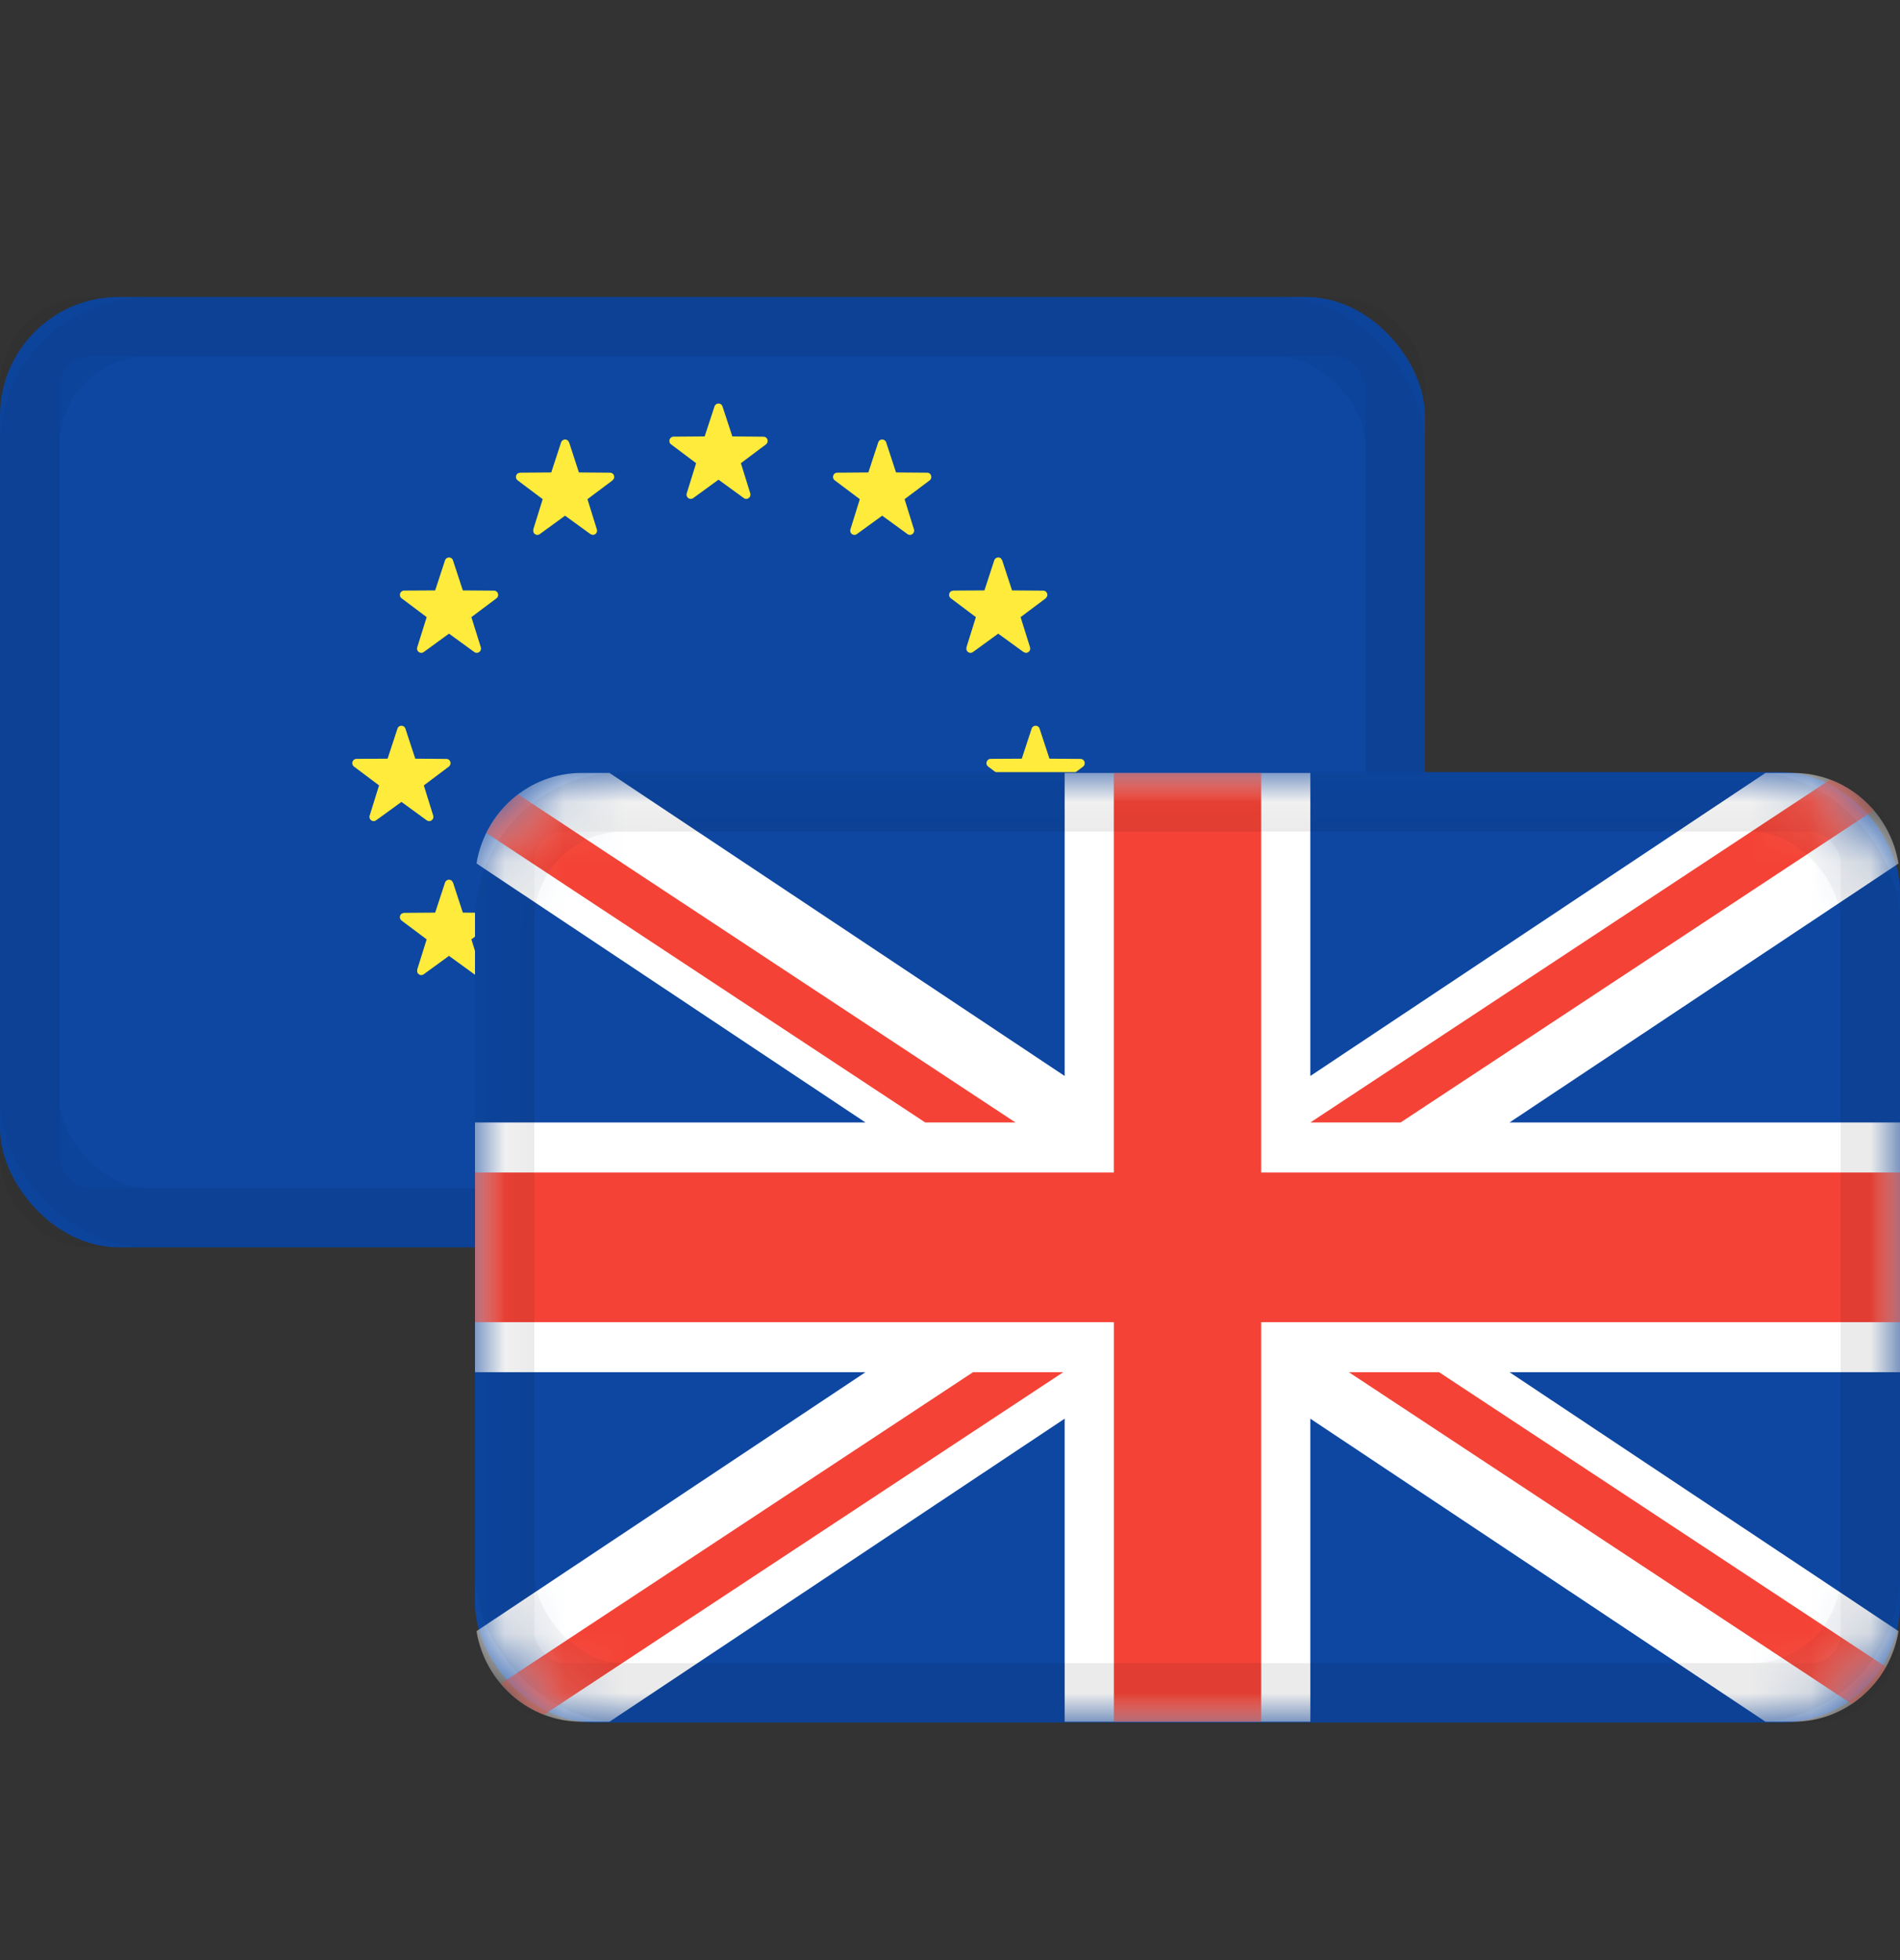 <svg xmlns="http://www.w3.org/2000/svg" xmlns:xlink="http://www.w3.org/1999/xlink" width="32" height="33" viewBox="0 0 32 33">
    <rect x="0" y="0" width="32" height="33" fill="#333333" stroke="none"/>
    <defs>
        <rect id="eurgbpprefix__a" width="24" height="16" x="0" y="0" rx="2"/>
    </defs>
    <g fill="none" fill-rule="evenodd" transform="translate(0 5)">
        <g fill-rule="nonzero">
            <rect width="24" height="16" fill="#0D47A1" rx="2"/>
            <path fill="#FFEB3B" d="M12.168 12.693l.166.505.525.004c.068 0 .096.089.041.13l-.422.316.158.508c.02.066-.053.12-.108.08l-.427-.31-.426.31c-.056.04-.13-.014-.109-.08l.158-.508-.422-.316c-.054-.041-.026-.13.042-.13l.524-.004.166-.505c.022-.066.113-.066.134 0zm-2.584-.848l.166.506.525.004c.067 0 .096.088.041.13l-.422.316.158.508c.02.066-.053.12-.108.08l-.427-.31-.426.31c-.056.04-.13-.014-.109-.08l.158-.508-.422-.317c-.054-.04-.026-.129.042-.13l.524-.003.166-.506c.022-.065.113-.065.134 0zm5.207 0c.021-.065.112-.065.134 0l.166.506.524.004c.068 0 .096.088.041.13l-.421.316.158.508c.02.066-.053.12-.109.08l-.426-.31-.427.31c-.055.04-.129-.014-.108-.08l.158-.508-.422-.317c-.055-.04-.027-.129.041-.13l.525-.003.166-.506zM16.88 9.86l.165.505.525.004c.068 0 .096.089.041.13l-.422.316.159.508c.02.066-.054.12-.109.08l-.427-.31-.426.31c-.055.04-.13-.014-.109-.08l.159-.508-.422-.316c-.055-.041-.027-.13.041-.13l.525-.004.165-.505c.022-.066.113-.066.135 0zm-9.27-.032l.02.032.165.505.525.004c.054 0 .083.057.064.1l-.023.03-.422.316.159.508c.016.053-.028.098-.075.093l-.034-.013-.427-.31-.426.31c-.044.032-.1.004-.11-.043l.001-.037.159-.508-.422-.316c-.044-.033-.035-.096.005-.12l.036-.01.524-.004.166-.505c.018-.053.08-.063.114-.032zm9.899-2.56l.166.505.524.004c.068 0 .096.088.042.13l-.422.316.158.508c.02.066-.053.12-.109.08l-.426-.31-.427.31c-.055.04-.129-.014-.108-.08l.158-.508-.422-.317c-.055-.04-.027-.129.041-.13l.525-.003.166-.506c.021-.065.112-.065.134 0zm-10.681 0l.166.505.524.004c.068 0 .096.088.041.13l-.421.316.158.508c.02.066-.053.12-.109.08l-.426-.31-.427.31c-.055.04-.129-.014-.108-.08l.158-.508-.422-.317c-.055-.04-.027-.129.041-.13l.525-.003.166-.506c.021-.065.112-.065.134 0zm.801-2.834l.166.506.525.004c.068 0 .096.088.041.13l-.422.316.159.508c.02.065-.054.12-.109.08l-.427-.31-.426.31c-.055.04-.13-.015-.109-.08l.159-.508-.422-.317c-.055-.04-.027-.129.041-.13l.524-.003.166-.506c.022-.065.113-.065.134 0zm9.23-.031l.02.031.166.506.525.004c.054 0 .083.057.064.1l-.023.03-.422.316.159.508c.016.052-.028.098-.074.093l-.035-.013-.427-.31-.426.31c-.044.032-.1.003-.11-.043l.001-.037.159-.508-.422-.317c-.044-.033-.035-.095.005-.12l.036-.01.525-.003.165-.506c.018-.052.08-.063.114-.031zm-1.934-1.955l.166.506.524.004c.068 0 .096.088.042.13l-.422.316.158.508c.02.066-.053.12-.109.08l-.426-.31-.427.31c-.055.04-.129-.014-.108-.08l.158-.508-.422-.317c-.055-.04-.027-.129.041-.129l.525-.004.166-.506c.021-.065.112-.065.134 0zm-5.36-.031l.02.031.165.506.525.004c.054 0 .083.057.064.1l-.023.03-.422.316.158.508c.017.052-.027.098-.074.093l-.034-.013-.427-.31-.426.31c-.045.032-.1.004-.11-.043l.001-.037.158-.508-.422-.317c-.043-.032-.034-.095.006-.12l.036-.009.524-.004.166-.506c.017-.052.079-.062.114-.031zm2.603-.575l.166.505.525.005c.068 0 .096.088.041.13l-.422.316.158.508c.02.065-.053.12-.108.08l-.427-.31-.426.31c-.056.04-.13-.015-.109-.08l.158-.508-.422-.317c-.054-.04-.026-.129.042-.13l.524-.004.166-.505c.022-.065.113-.065.134 0z"/>
            <rect width="23" height="15" x=".5" y=".5" stroke="#000" stroke-opacity=".04" rx="1"/>
        </g>
        <rect width="23" height="15" x=".5" y=".5" stroke="#000" stroke-opacity=".04" rx="2"/>
        <g transform="translate(8 8)">
            <mask id="eurgbpprefix__b" fill="#fff">
                <use xlink:href="#eurgbpprefix__a"/>
            </mask>
            <use fill="#0D47A1" xlink:href="#eurgbpprefix__a"/>
            <path fill="#FFF" fill-rule="nonzero" d="M23.975 1.537C23.833.673 23.094.013 22.203.013h-.468l-7.666 5.102V.013H9.931v5.102L2.265.013h-.468C.906.013.167.673.025 1.537l6.552 4.361H0v4.204h6.577l-6.552 4.36c.142.865.881 1.525 1.772 1.525h.468l7.666-5.102v5.102h4.138v-5.102l7.666 5.102h.468c.891 0 1.63-.66 1.772-1.524l-6.552-4.361H24V5.898h-6.577l6.552-4.36z" mask="url(#eurgbpprefix__b)"/>
            <path fill="#F44336" fill-rule="nonzero" d="M13.241.013V6.74H24V9.26H13.241v6.726H10.76V9.26H0V6.74h10.759V.013h2.482zM9.908 10.102l-8.746 5.767c-.228-.087-.433-.22-.606-.389l-.124-.132 7.956-5.246h1.52zm6.329 0l7.527 4.963c-.113.2-.262.378-.439.521l-.137.102-8.471-5.586h1.52zM.725.373l8.378 5.525h-1.52L.19 1.023C.316.766.5.543.725.373zM22.824.125c.286.107.539.287.735.517l-7.97 5.256h-1.52L22.824.125z" mask="url(#eurgbpprefix__b)"/>
            <rect width="23" height="15" x=".5" y=".5" fill-rule="nonzero" stroke="#000" stroke-opacity=".04" mask="url(#eurgbpprefix__b)" rx="1"/>
        </g>
        <rect width="23" height="15" x="8.5" y="8.5" stroke="#000" stroke-opacity=".04" rx="2"/>
    </g>
</svg>
